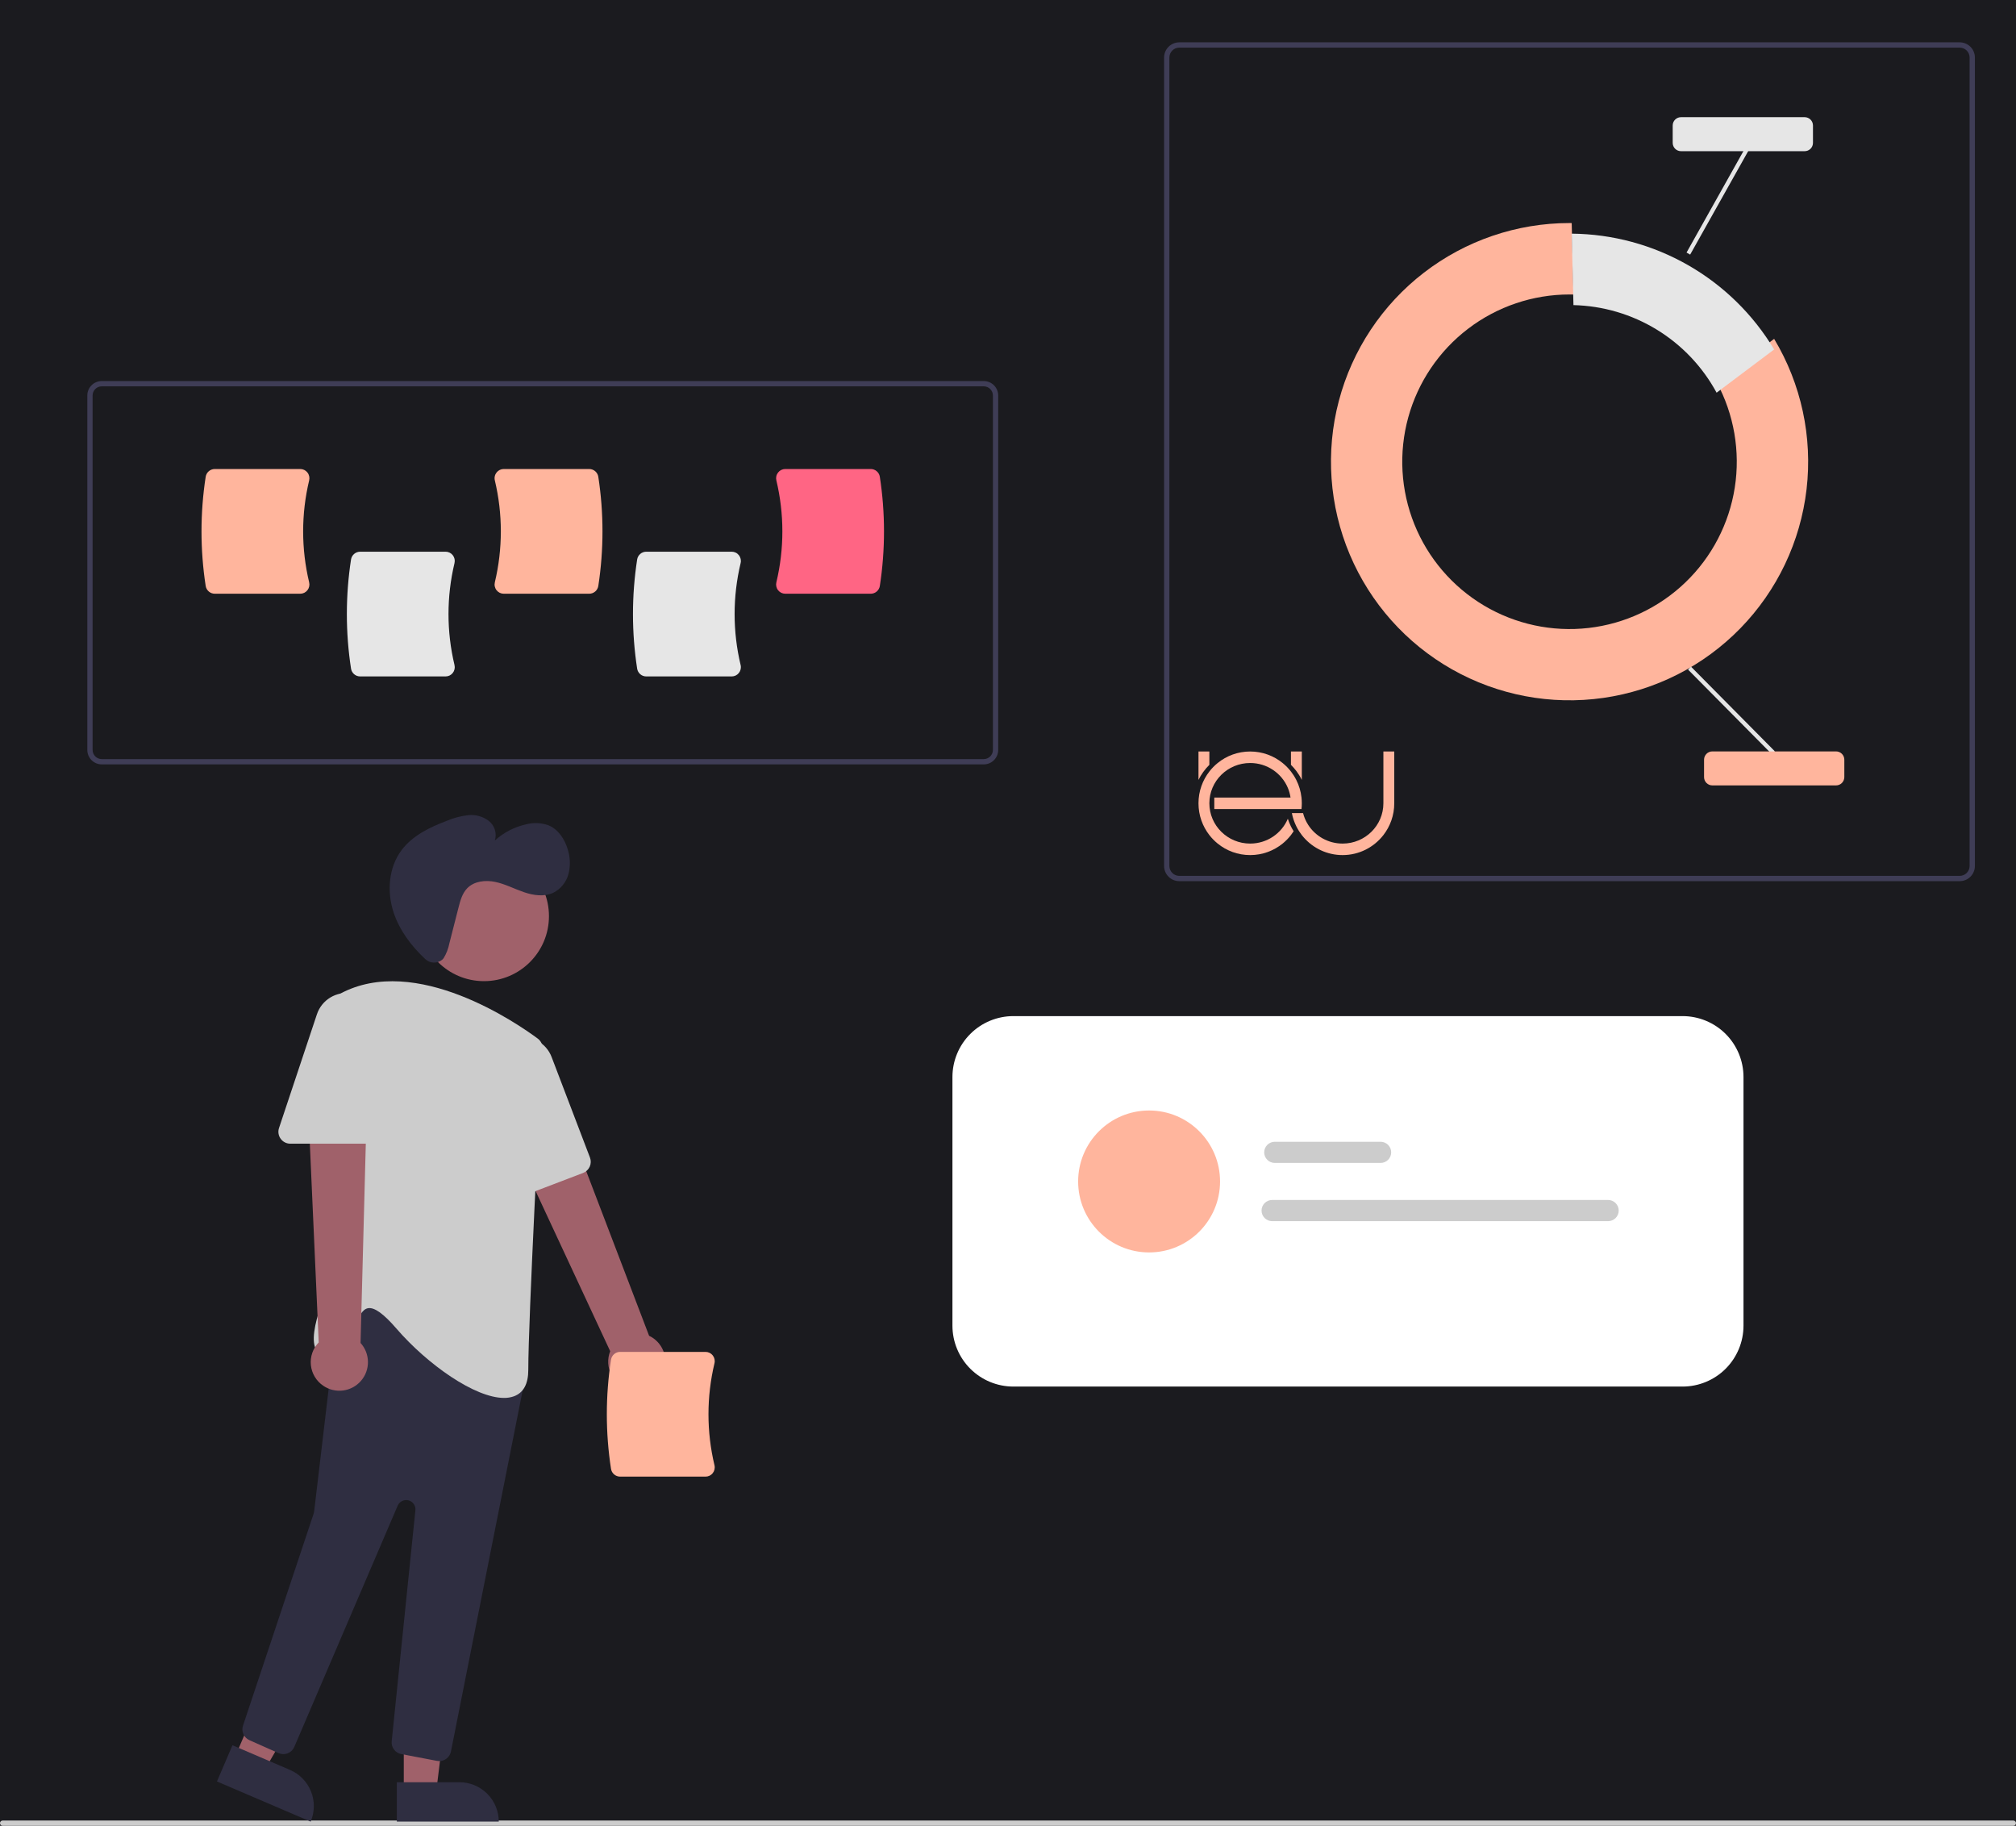<svg width="762" height="690" viewBox="0 0 762 690" fill="none" xmlns="http://www.w3.org/2000/svg">
    <rect width="762" height="690" fill="#1B1B1F" />
    <path d="M761 690H1C0.735 690 0.48 689.895 0.293 689.707C0.105 689.52 0 689.265 0 689C0 688.735 0.105 688.48 0.293 688.293C0.48 688.105 0.735 688 1 688H761C761.265 688 761.52 688.105 761.707 688.293C761.895 688.48 762 688.735 762 689C762 689.265 761.895 689.52 761.707 689.707C761.52 689.895 761.265 690 761 690Z" fill="#CCCCCC" />
    <path d="M238.48 525.124C236.942 524.81 235.49 524.163 234.228 523.228C232.966 522.293 231.925 521.093 231.177 519.711C230.43 518.33 229.994 516.802 229.901 515.234C229.808 513.667 230.059 512.097 230.638 510.638L186.304 415.446L208.794 409.125L245.341 504.799C247.729 505.934 249.618 507.906 250.65 510.34C251.681 512.775 251.784 515.503 250.938 518.009C250.093 520.514 248.357 522.622 246.061 523.933C243.765 525.245 241.068 525.668 238.48 525.124Z" fill="#A0616A" />
    <path d="M152.622 677.022H164.882L170.714 629.734H152.62L152.622 677.022Z" fill="#A0616A" />
    <path d="M188.526 688.405L149.995 688.406L149.995 673.519L173.639 673.518C177.587 673.518 181.373 675.086 184.165 677.878C186.957 680.67 188.526 684.456 188.526 688.405Z" fill="#2F2E41" />
    <path d="M88.897 663.806L100.166 668.633L124.148 627.462L107.515 620.338L88.897 663.806Z" fill="#A0616A" />
    <path d="M117.419 688.406L82 673.236L87.861 659.551L109.595 668.861C113.225 670.415 116.088 673.348 117.555 677.013C119.022 680.679 118.973 684.777 117.419 688.406Z" fill="#2F2E41" />
    <path d="M182.934 370.789C196.498 370.789 207.495 359.792 207.495 346.228C207.495 332.663 196.498 321.667 182.934 321.667C169.369 321.667 158.373 332.663 158.373 346.228C158.373 359.792 169.369 370.789 182.934 370.789Z" fill="#A0616A" />
    <path d="M165.19 665.461L151.693 662.889C150.584 662.684 149.593 662.068 148.919 661.163C148.245 660.258 147.938 659.132 148.059 658.011L157.008 570.752C157.094 569.919 156.878 569.084 156.4 568.397C155.923 567.709 155.214 567.216 154.404 567.006C153.594 566.796 152.736 566.884 151.984 567.253C151.233 567.621 150.639 568.247 150.309 569.016L111.238 660.183C111.003 660.731 110.662 661.227 110.234 661.642C109.806 662.056 109.3 662.382 108.745 662.599C108.19 662.817 107.598 662.922 107.002 662.909C106.406 662.896 105.819 662.764 105.274 662.522L94.297 657.643C93.273 657.192 92.454 656.374 92.002 655.35C91.55 654.325 91.498 653.169 91.856 652.108L118.578 571.941C118.653 571.716 118.705 571.483 118.733 571.247L127.407 498C127.502 497.2 127.809 496.441 128.297 495.8C128.785 495.16 129.436 494.662 130.182 494.359L157.571 483.233C158.381 482.904 159.27 482.818 160.128 482.986C160.986 483.153 161.777 483.567 162.404 484.177L196.974 517.839C197.513 518.361 197.912 519.01 198.135 519.726C198.358 520.443 198.397 521.204 198.249 521.939L170.445 661.917C170.239 662.937 169.687 663.855 168.882 664.515C168.078 665.176 167.069 665.537 166.028 665.54C165.747 665.54 165.466 665.513 165.19 665.461Z" fill="#2F2E41" />
    <path d="M149.803 502.039C145.019 496.499 141.527 493.984 139.139 494.381C136.769 494.764 135.402 498.074 133.954 501.579C131.979 506.363 129.74 511.786 124.22 512.21C123.361 512.357 122.477 512.26 121.67 511.93C120.864 511.599 120.166 511.048 119.658 510.34C115.316 503.883 125.73 482.516 126.681 480.596L126.193 379.535C126.186 378.72 126.402 377.918 126.816 377.216C127.231 376.514 127.829 375.938 128.546 375.55C157.163 360.118 195.803 386.956 203.258 392.494C203.855 392.936 204.332 393.519 204.648 394.19C204.964 394.862 205.109 395.601 205.069 396.343C204.169 413.268 199.682 498.663 199.682 517.712C199.682 522.985 197.863 526.336 194.275 527.67C193.064 528.099 191.786 528.309 190.501 528.289C179.555 528.289 161.628 515.73 149.803 502.039Z" fill="#CCCCCC" />
    <path d="M189.739 452.967C189.141 452.578 188.645 452.051 188.293 451.43C187.941 450.81 187.743 450.113 187.717 449.4L185.778 404.135C185.659 401.348 186.535 398.609 188.25 396.409C189.965 394.209 192.407 392.691 195.138 392.127C197.87 391.563 200.714 391.989 203.16 393.33C205.606 394.67 207.496 396.837 208.49 399.443L222.997 437.46C223.422 438.575 223.386 439.813 222.899 440.902C222.411 441.991 221.512 442.842 220.398 443.268L193.817 453.412C193.151 453.67 192.433 453.764 191.724 453.686C191.014 453.609 190.334 453.362 189.739 452.967V452.967Z" fill="#CCCCCC" />
    <path d="M122.192 523.695C120.889 522.818 119.794 521.667 118.984 520.321C118.174 518.976 117.669 517.469 117.504 515.907C117.34 514.345 117.52 512.766 118.031 511.281C118.543 509.796 119.374 508.442 120.466 507.313L115.776 402.408L138.977 405.14L136.284 507.522C138.059 509.481 139.053 512.024 139.079 514.668C139.104 517.312 138.159 519.874 136.422 521.867C134.685 523.861 132.277 525.148 129.654 525.485C127.032 525.822 124.376 525.185 122.192 523.695H122.192Z" fill="#A0616A" />
    <path d="M106.081 430.343C105.66 429.766 105.385 429.097 105.277 428.391C105.169 427.686 105.233 426.965 105.462 426.289L119.79 383.306C120.672 380.66 122.467 378.414 124.853 376.97C127.24 375.526 130.063 374.978 132.816 375.425C135.57 375.872 138.074 377.284 139.882 379.409C141.689 381.533 142.682 384.232 142.682 387.021V427.712C142.68 428.905 142.206 430.049 141.362 430.892C140.519 431.736 139.375 432.21 138.182 432.212H109.732C109.018 432.216 108.314 432.048 107.678 431.722C107.043 431.397 106.495 430.924 106.081 430.343Z" fill="#CCCCCC" />
    <path d="M167.073 362.747C166.153 363.468 165.005 363.832 163.838 363.774C162.671 363.716 161.565 363.239 160.722 362.431C155.458 357.51 151.015 351.627 148.767 344.813C146.191 337.005 146.849 327.86 151.782 321.283C155.953 315.722 162.554 312.581 169.057 310.126C171.595 309.052 174.277 308.356 177.017 308.058C179.784 307.771 182.557 308.55 184.771 310.236C185.85 311.097 186.644 312.264 187.05 313.583C187.456 314.903 187.455 316.314 187.047 317.633C190.381 314.604 194.449 312.5 198.848 311.528C201.632 310.79 204.574 310.912 207.288 311.878C211.059 313.428 213.508 317.216 214.637 321.134C215.571 324.123 215.646 327.314 214.855 330.343C214.449 331.849 213.732 333.254 212.749 334.465C211.766 335.676 210.54 336.668 209.149 337.375C205.699 339.001 201.605 338.387 197.998 337.15C194.391 335.913 190.97 334.087 187.239 333.297C183.508 332.508 179.2 332.969 176.56 335.721C174.701 337.659 173.969 340.385 173.304 342.987L169.845 356.521C169.463 358.492 168.733 360.38 167.688 362.095C167.514 362.339 167.306 362.558 167.073 362.747Z" fill="#2F2E41" />
    <path d="M266.681 558.035H234.381C233.556 558.034 232.758 557.739 232.129 557.204C231.501 556.67 231.083 555.929 230.949 555.115C228.842 541.43 228.842 527.505 230.949 513.821C231.083 513.006 231.501 512.266 232.129 511.731C232.758 511.196 233.556 510.901 234.381 510.9H266.681C267.204 510.898 267.721 511.016 268.192 511.244C268.663 511.472 269.076 511.805 269.399 512.217C269.729 512.635 269.96 513.122 270.073 513.642C270.186 514.162 270.179 514.701 270.053 515.218C267.032 527.873 267.032 541.062 270.053 553.717C270.179 554.234 270.186 554.773 270.073 555.293C269.96 555.813 269.729 556.3 269.399 556.718C269.076 557.13 268.663 557.463 268.192 557.691C267.721 557.919 267.204 558.037 266.681 558.035Z" fill="#FFB59D" />
    <path d="M740.728 333H445.736C444.215 332.998 442.757 332.393 441.682 331.318C440.607 330.243 440.002 328.785 440 327.264V21.736C440.002 20.215 440.607 18.757 441.682 17.682C442.757 16.607 444.215 16.002 445.736 16H740.728C742.249 16.002 743.707 16.607 744.783 17.682C745.858 18.757 746.463 20.215 746.465 21.736V327.264C746.463 328.785 745.858 330.243 744.783 331.318C743.707 332.393 742.249 332.998 740.728 333ZM445.736 18C444.746 18.001 443.796 18.395 443.096 19.096C442.395 19.796 442.001 20.746 442 21.736V327.264C442.001 328.254 442.395 329.204 443.096 329.904C443.796 330.605 444.746 330.999 445.736 331H740.728C741.719 330.999 742.669 330.605 743.369 329.904C744.069 329.204 744.463 328.254 744.465 327.264V21.736C744.463 20.746 744.069 19.796 743.369 19.096C742.669 18.395 741.719 18.001 740.728 18H445.736Z" fill="#3F3D56" />
    <path d="M648.835 144.406C655.426 156.579 657.84 170.579 655.705 184.256C653.571 197.933 647.007 210.532 637.02 220.118C627.033 229.703 614.176 235.747 600.423 237.319C586.67 238.892 572.781 235.907 560.888 228.824C548.995 221.74 539.756 210.948 534.589 198.106C529.422 185.264 528.613 171.081 532.286 157.734C535.958 144.388 543.91 132.615 554.92 124.225C565.93 115.834 579.389 111.289 593.232 111.287C593.734 111.287 594.233 111.294 594.732 111.306L594.064 84.301C593.786 84.298 593.51 84.29 593.232 84.29C573.315 84.296 553.961 90.895 538.188 103.057C522.416 115.219 511.113 132.26 506.044 151.521C500.975 170.782 502.425 191.18 510.167 209.53C517.909 227.881 531.509 243.152 548.842 252.961C566.176 262.771 586.27 266.566 605.987 263.754C625.705 260.943 643.937 251.684 657.839 237.421C671.741 223.159 680.53 204.695 682.836 184.912C685.141 165.129 680.833 145.139 670.583 128.062L648.835 144.406Z" fill="#FFB59D" />
    <g filter="url(#filter0_d_64_570)">
        <path d="M648.835 144.406L670.583 128.063C662.641 114.828 651.434 103.855 638.036 96.192C624.638 88.53 609.497 84.435 594.064 84.301L594.732 111.306C605.867 111.567 616.735 114.766 626.236 120.578C635.737 126.391 643.533 134.611 648.835 144.406Z" fill="#E6E6E6" />
    </g>
    <path d="M639.152 251.933L638.036 253.039L669.715 285.016L670.831 283.911L639.152 251.933Z" fill="#E6E6E6" />
    <path d="M659.49 56.19L637.471 95.448L638.841 96.217L660.86 56.958L659.49 56.19Z" fill="#E6E6E6" />
    <path d="M693.977 296.815H647.227C646.396 296.815 645.599 296.484 645.012 295.897C644.424 295.309 644.093 294.513 644.092 293.682V287.098C644.093 286.267 644.424 285.47 645.012 284.883C645.599 284.295 646.396 283.965 647.227 283.964H693.977C694.808 283.965 695.604 284.295 696.192 284.883C696.78 285.47 697.11 286.267 697.112 287.098V293.682C697.11 294.513 696.78 295.309 696.192 295.897C695.604 296.484 694.808 296.815 693.977 296.815Z" fill="#FFB59D" />
    <path d="M682.125 57.135H635.374C634.543 57.134 633.747 56.803 633.159 56.216C632.572 55.628 632.241 54.832 632.24 54.001V47.416C632.241 46.586 632.572 45.789 633.159 45.202C633.747 44.614 634.543 44.284 635.374 44.283H682.125C682.956 44.284 683.753 44.614 684.34 45.202C684.928 45.789 685.258 46.586 685.259 47.416V54.001C685.258 54.832 684.928 55.628 684.34 56.216C683.753 56.803 682.956 57.134 682.125 57.135Z" fill="#E6E6E6" />
    <path d="M371.834 288.873H38.465C37.016 288.871 35.627 288.295 34.602 287.27C33.578 286.246 33.002 284.857 33 283.408V149.465C33.002 148.016 33.578 146.627 34.602 145.602C35.627 144.578 37.016 144.002 38.465 144H371.834C373.283 144.002 374.672 144.578 375.696 145.602C376.721 146.627 377.297 148.016 377.299 149.465V283.408C377.297 284.857 376.721 286.246 375.696 287.27C374.672 288.295 373.283 288.871 371.834 288.873ZM38.465 146C37.546 146.001 36.666 146.366 36.016 147.016C35.366 147.665 35.001 148.546 35 149.465V283.408C35.001 284.326 35.366 285.207 36.016 285.857C36.666 286.506 37.546 286.872 38.465 286.873H371.834C372.753 286.872 373.633 286.506 374.283 285.857C374.932 285.207 375.298 284.326 375.299 283.408V149.465C375.298 148.546 374.932 147.666 374.283 147.016C373.633 146.366 372.753 146.001 371.834 146H38.465Z" fill="#3F3D56" />
    <path d="M168.417 255.631H136.117C135.292 255.629 134.494 255.335 133.866 254.8C133.237 254.265 132.819 253.524 132.685 252.71C130.578 239.026 130.578 225.1 132.685 211.416C132.819 210.602 133.237 209.861 133.866 209.326C134.494 208.791 135.292 208.497 136.117 208.495H168.417C168.94 208.493 169.457 208.611 169.928 208.839C170.399 209.068 170.812 209.4 171.135 209.812C171.465 210.23 171.696 210.717 171.809 211.237C171.922 211.757 171.916 212.296 171.789 212.813C168.768 225.469 168.768 238.657 171.789 251.312C171.916 251.83 171.922 252.369 171.809 252.889C171.696 253.409 171.465 253.896 171.135 254.314C170.812 254.726 170.399 255.058 169.928 255.287C169.457 255.515 168.94 255.633 168.417 255.631Z" fill="#E6E6E6" />
    <path d="M276.562 255.631H244.262C243.437 255.629 242.639 255.335 242.01 254.8C241.382 254.265 240.963 253.524 240.83 252.71C238.723 239.026 238.723 225.1 240.83 211.416C240.963 210.602 241.382 209.861 242.01 209.326C242.639 208.791 243.437 208.497 244.262 208.495H276.562C277.085 208.493 277.602 208.611 278.073 208.84C278.544 209.068 278.957 209.401 279.28 209.813C279.61 210.23 279.84 210.717 279.954 211.237C280.067 211.757 280.06 212.297 279.934 212.814C276.912 225.469 276.912 238.657 279.934 251.313C280.06 251.83 280.067 252.369 279.954 252.889C279.84 253.409 279.61 253.896 279.28 254.314C278.957 254.725 278.544 255.058 278.073 255.286C277.602 255.515 277.085 255.633 276.562 255.631Z" fill="#E6E6E6" />
    <path d="M113.478 224.377H81.178C80.353 224.376 79.555 224.081 78.926 223.547C78.297 223.012 77.879 222.271 77.746 221.457C75.639 207.773 75.639 193.847 77.746 180.163C77.879 179.348 78.297 178.608 78.926 178.073C79.555 177.538 80.353 177.243 81.178 177.242H113.478C114.001 177.24 114.518 177.358 114.989 177.586C115.46 177.814 115.872 178.147 116.196 178.559C116.526 178.976 116.756 179.464 116.87 179.984C116.983 180.504 116.976 181.043 116.85 181.56C113.828 194.215 113.828 207.404 116.85 220.059C116.976 220.576 116.983 221.115 116.87 221.635C116.756 222.156 116.526 222.643 116.196 223.061C115.873 223.472 115.46 223.805 114.989 224.033C114.518 224.261 114.001 224.379 113.478 224.377Z" fill="#FFB59D" />
    <path d="M222.711 224.377H190.411C189.887 224.379 189.371 224.261 188.9 224.033C188.429 223.805 188.016 223.472 187.693 223.06C187.363 222.643 187.132 222.155 187.019 221.635C186.906 221.115 186.913 220.576 187.039 220.059C190.06 207.404 190.06 194.215 187.039 181.56C186.912 181.043 186.906 180.504 187.019 179.984C187.132 179.464 187.363 178.977 187.693 178.559C188.016 178.147 188.429 177.814 188.9 177.586C189.371 177.358 189.887 177.24 190.411 177.242H222.711C223.536 177.243 224.334 177.538 224.962 178.073C225.591 178.608 226.009 179.348 226.143 180.163C228.25 193.847 228.25 207.773 226.143 221.457C226.009 222.271 225.591 223.012 224.963 223.547C224.334 224.081 223.536 224.376 222.711 224.377Z" fill="#FFB59D" />
    <path d="M329.121 224.377H296.821C296.298 224.379 295.781 224.261 295.31 224.033C294.839 223.805 294.426 223.472 294.103 223.06C293.773 222.643 293.542 222.155 293.429 221.635C293.316 221.115 293.323 220.576 293.449 220.059C296.47 207.404 296.47 194.215 293.449 181.56C293.323 181.043 293.316 180.504 293.429 179.984C293.542 179.464 293.773 178.977 294.103 178.559C294.426 178.147 294.839 177.814 295.31 177.586C295.781 177.358 296.298 177.24 296.821 177.242H329.121C329.946 177.243 330.744 177.538 331.373 178.073C332.001 178.608 332.42 179.348 332.553 180.163C334.66 193.847 334.66 207.773 332.553 221.457C332.42 222.271 332.001 223.012 331.373 223.546C330.744 224.081 329.946 224.376 329.121 224.377Z" fill="#FF6584" />
    <g clip-path="url(#clip0_64_570)">
        <path fill-rule="evenodd" clip-rule="evenodd" d="M457.111 284V289.035C455.43 290.701 454.035 292.626 453 294.736V284H457.111Z" fill="#FFB59D" />
        <path fill-rule="evenodd" clip-rule="evenodd" d="M492.055 284V294.737C491.755 294.125 491.424 293.53 491.067 292.953C490.754 292.446 490.419 291.954 490.065 291.477C489.422 290.613 488.712 289.797 487.945 289.035V284H492.055Z" fill="#FFB59D" />
        <path fill-rule="evenodd" clip-rule="evenodd" d="M526.999 284V303.573C526.999 308.101 525.465 312.272 522.89 315.587C519.315 320.185 513.738 323.145 507.472 323.145C507.128 323.145 506.788 323.135 506.448 323.121H506.446C500.635 322.818 495.496 319.969 492.12 315.67C492.097 315.642 492.076 315.615 492.055 315.588C491.708 315.139 491.377 314.674 491.067 314.193C490.677 313.593 490.321 312.967 490 312.322C489.213 310.749 488.634 309.053 488.292 307.272H492.526C492.711 308.008 492.953 308.722 493.24 309.411C493.575 310.21 493.98 310.975 494.444 311.697C497.171 315.965 501.988 318.798 507.477 318.798C515.987 318.798 522.889 311.98 522.889 303.574V284H526.999Z" fill="#FFB59D" />
        <path fill-rule="evenodd" clip-rule="evenodd" d="M458.974 301.399H487.788C487.602 300.12 487.258 298.893 486.771 297.737C484.451 292.226 478.947 288.349 472.527 288.349C464.013 288.349 457.111 295.166 457.111 303.573C457.111 311.979 464.013 318.797 472.527 318.797C478.947 318.797 484.452 314.919 486.771 309.408C487.084 310.417 487.479 311.39 487.945 312.322C488.253 312.947 488.598 313.551 488.972 314.134C488.651 314.635 488.307 315.118 487.945 315.588C487.023 316.775 485.967 317.85 484.802 318.797C481.447 321.517 477.177 323.145 472.527 323.145C467.877 323.145 463.607 321.517 460.253 318.797C459.086 317.849 458.031 316.775 457.111 315.588C454.534 312.272 453 308.101 453 303.573C453 299.044 454.534 294.874 457.111 291.559C458.032 290.373 459.087 289.294 460.253 288.349C463.607 285.629 467.877 284 472.527 284C477.177 284 481.447 285.629 484.801 288.349C485.967 289.294 487.023 290.372 487.944 291.559C488.306 292.027 488.65 292.512 488.971 293.011C489.344 293.594 489.687 294.198 489.999 294.823C491.007 296.84 491.675 299.056 491.936 301.399C492.014 302.111 492.054 302.837 492.054 303.573C492.054 304.309 492.014 305.035 491.936 305.748H458.974V301.399Z" fill="#FFB59D" />
    </g>
    <path d="M636 524H383C376.902 523.993 371.056 521.568 366.744 517.256C362.432 512.944 360.007 507.098 360 501V407C360.007 400.902 362.432 395.056 366.744 390.744C371.056 386.432 376.902 384.007 383 384H636C642.098 384.007 647.944 386.432 652.256 390.744C656.568 395.056 658.993 400.902 659 407V501C658.993 507.098 656.568 512.944 652.256 517.256C647.944 521.568 642.098 523.993 636 524Z" fill="white" />
    <path d="M521.835 439.488H481.835C480.774 439.488 479.756 439.067 479.006 438.317C478.256 437.567 477.835 436.549 477.835 435.488C477.835 434.427 478.256 433.41 479.006 432.66C479.756 431.91 480.774 431.488 481.835 431.488H521.835C522.895 431.488 523.913 431.91 524.663 432.66C525.413 433.41 525.835 434.427 525.835 435.488C525.835 436.549 525.413 437.567 524.663 438.317C523.913 439.067 522.895 439.488 521.835 439.488Z" fill="#CCCCCC" />
    <path d="M607.835 461.488H480.835C479.774 461.488 478.756 461.067 478.006 460.317C477.256 459.567 476.835 458.549 476.835 457.488C476.835 456.427 477.256 455.41 478.006 454.66C478.756 453.91 479.774 453.488 480.835 453.488H607.835C608.895 453.488 609.913 453.91 610.663 454.66C611.413 455.41 611.835 456.427 611.835 457.488C611.835 458.549 611.413 459.567 610.663 460.317C609.913 461.067 608.895 461.488 607.835 461.488Z" fill="#CCCCCC" />
    <path d="M434.331 473.307C449.142 473.307 461.15 461.3 461.15 446.488C461.15 431.676 449.142 419.669 434.331 419.669C419.519 419.669 407.512 431.676 407.512 446.488C407.512 461.3 419.519 473.307 434.331 473.307Z" fill="#FFB59D" />
    <defs>
        <filter id="filter0_d_64_570" x="590.064" y="84.301" width="84.519" height="68.106" filterUnits="userSpaceOnUse" color-interpolation-filters="sRGB">
            <feFlood flood-opacity="0" result="BackgroundImageFix" />
            <feColorMatrix in="SourceAlpha" type="matrix" values="0 0 0 0 0 0 0 0 0 0 0 0 0 0 0 0 0 0 127 0" result="hardAlpha" />
            <feOffset dy="4" />
            <feGaussianBlur stdDeviation="2" />
            <feComposite in2="hardAlpha" operator="out" />
            <feColorMatrix type="matrix" values="0 0 0 0 0 0 0 0 0 0 0 0 0 0 0 0 0 0 0.25 0" />
            <feBlend mode="normal" in2="BackgroundImageFix" result="effect1_dropShadow_64_570" />
            <feBlend mode="normal" in="SourceGraphic" in2="effect1_dropShadow_64_570" result="shape" />
        </filter>
        <clipPath id="clip0_64_570">
            <rect width="74" height="39.145" fill="white" transform="translate(453 284)" />
        </clipPath>
    </defs>
</svg>
